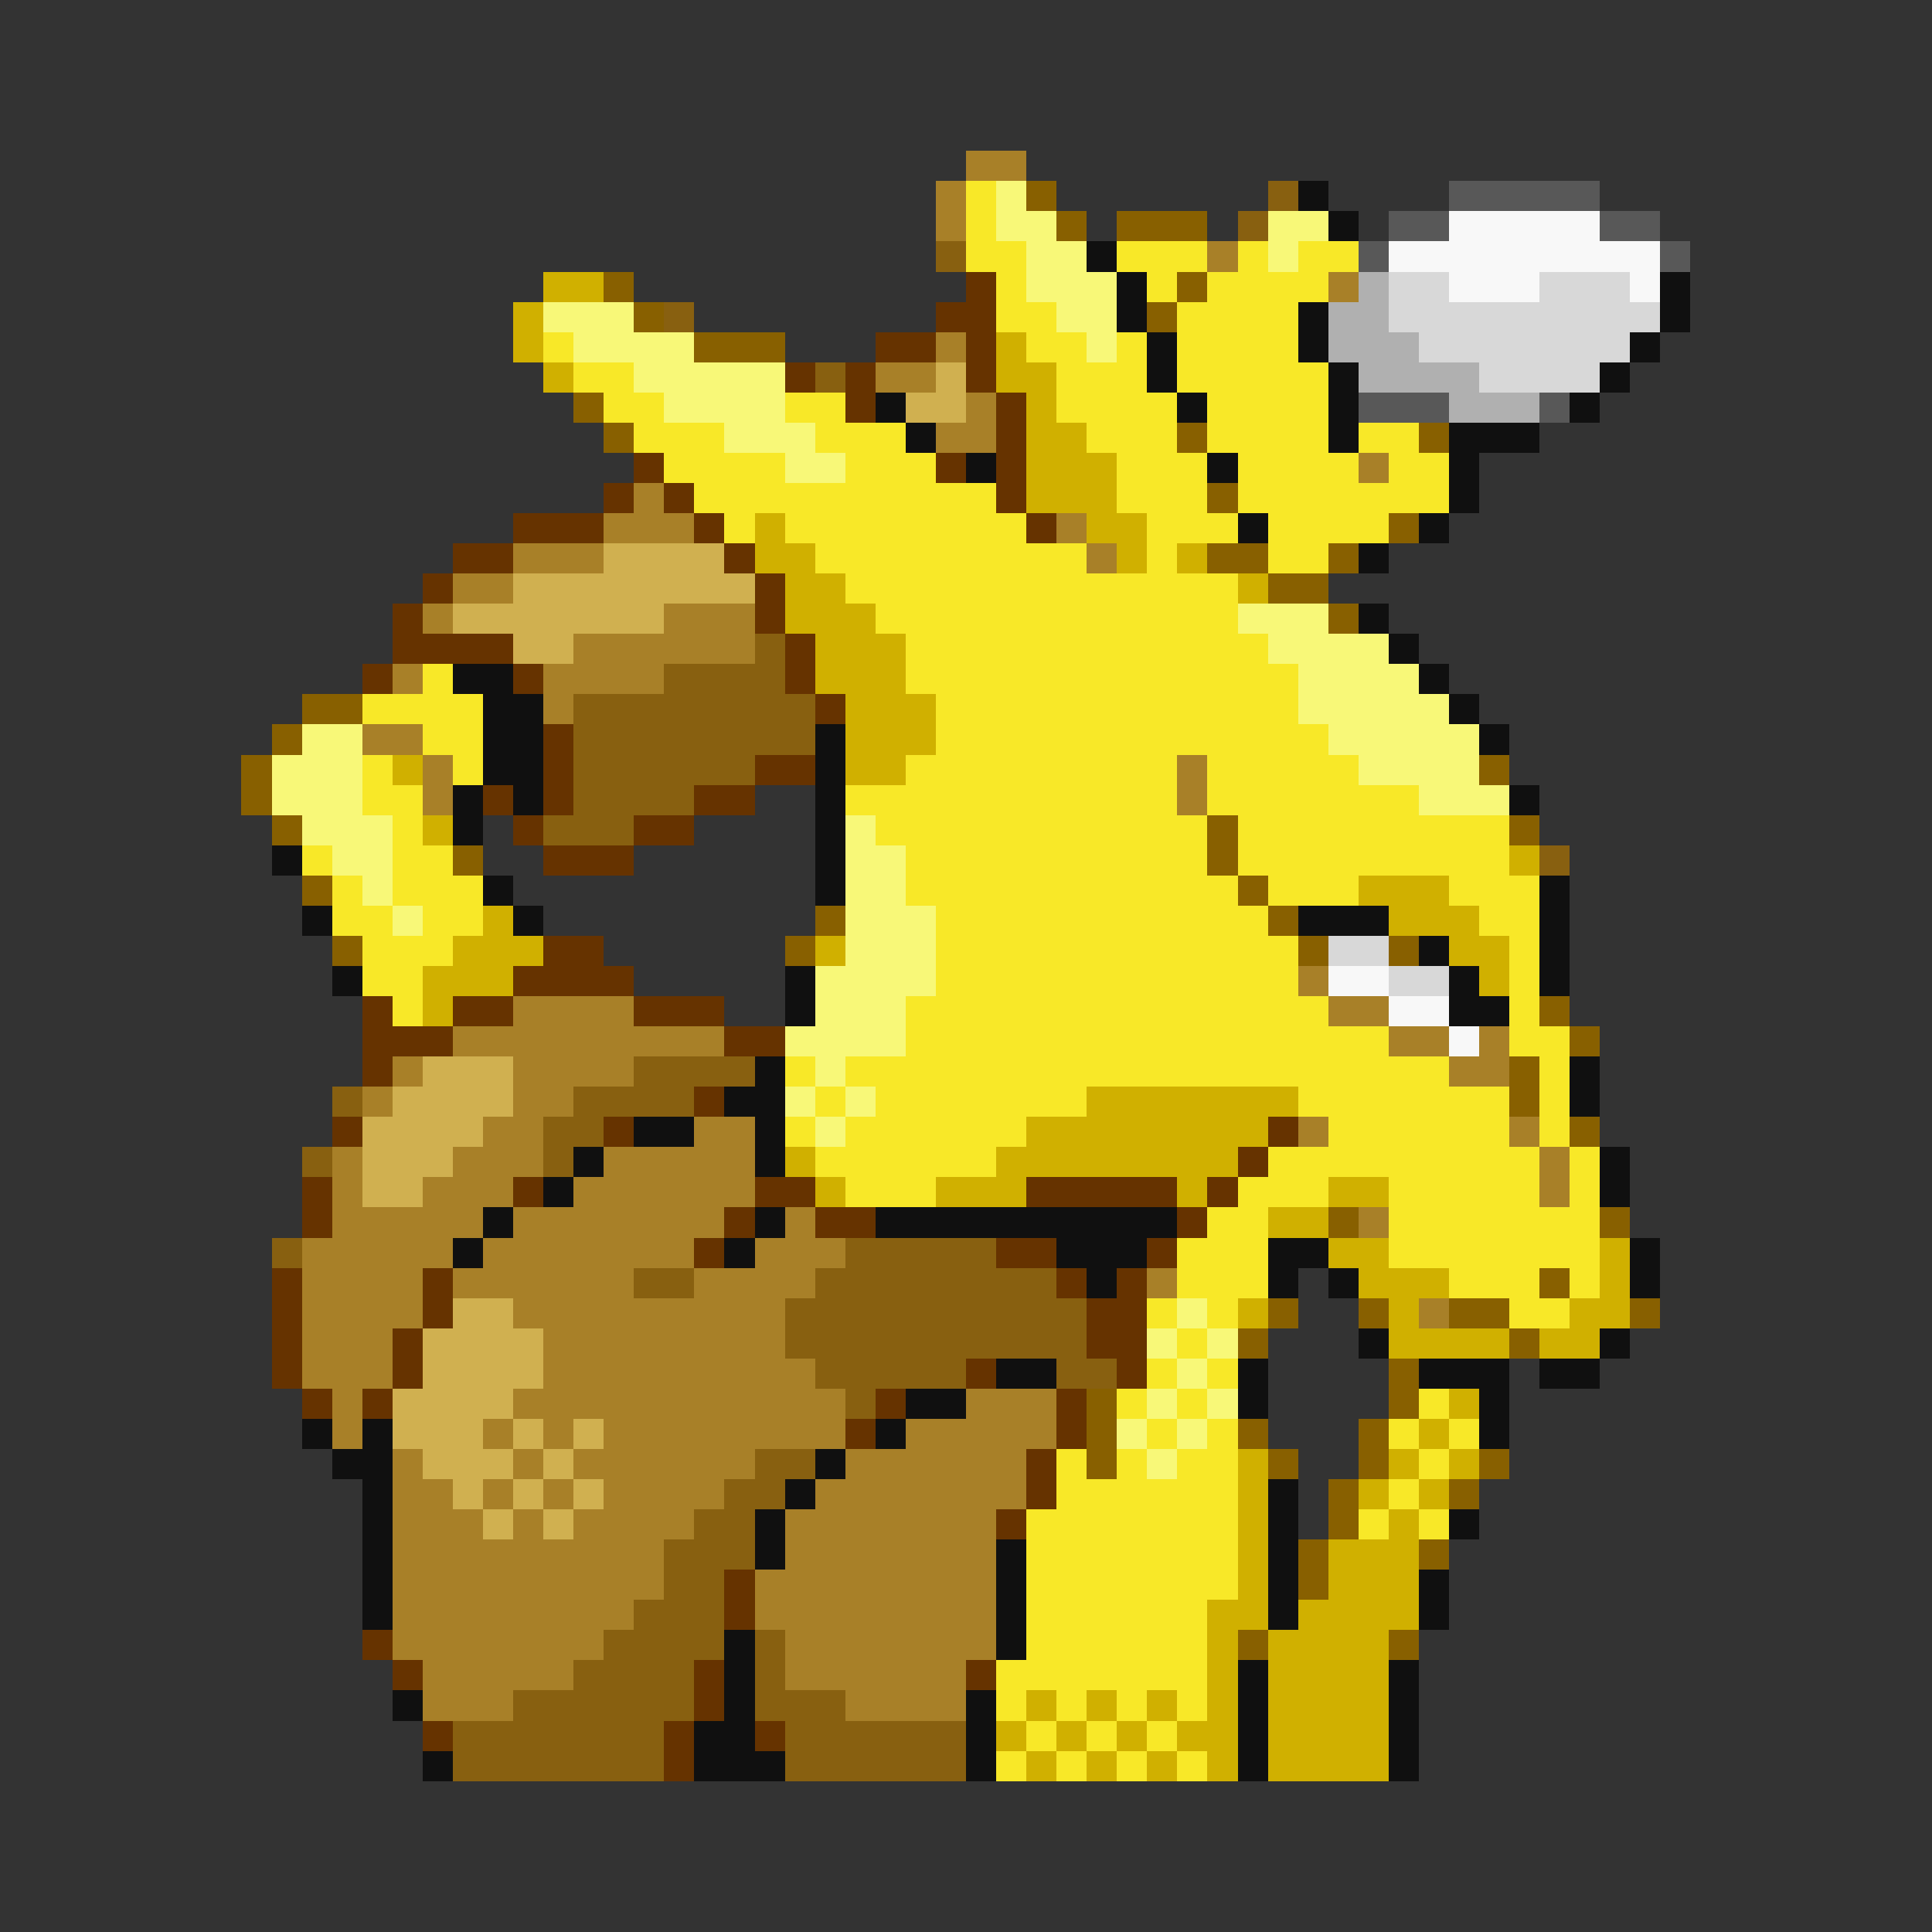 <svg xmlns="http://www.w3.org/2000/svg" viewBox="0 -0.5 64 64" shape-rendering="crispEdges">
<rect x="0" y="-0.5" width="64" height="64" fill="#333333" stroke="none"/>
<path stroke="#a88028" d="M32 5h2M31 6h1M31 7h1M40 8h1M44 9h1M31 11h1M29 12h2M32 13h1M31 14h2M45 15h1M21 16h1M20 17h3M35 17h1M17 18h3M36 18h1M15 19h2M14 20h1M22 20h3M19 21h6M13 22h1M18 22h4M18 23h1M12 24h2M14 25h1M39 25h1M14 26h1M39 26h1M43 32h1M17 33h4M44 33h2M15 34h9M46 34h2M49 34h1M13 35h1M17 35h4M48 35h2M12 36h1M17 36h2M16 37h2M23 37h2M43 37h1M50 37h1M11 38h1M15 38h3M20 38h5M51 38h1M11 39h1M14 39h3M19 39h6M51 39h1M11 40h5M17 40h7M26 40h1M45 40h1M10 41h5M16 41h7M25 41h3M10 42h4M15 42h6M23 42h4M38 42h1M10 43h4M17 43h9M47 43h1M10 44h3M18 44h8M10 45h3M18 45h9M11 46h1M17 46h11M32 46h3M11 47h1M16 47h1M18 47h1M20 47h8M30 47h5M13 48h1M17 48h1M19 48h6M28 48h6M13 49h2M16 49h1M18 49h1M20 49h4M27 49h7M13 50h3M17 50h1M19 50h4M26 50h7M13 51h9M26 51h7M13 52h9M25 52h8M13 53h8M25 53h8M13 54h7M26 54h7M14 55h5M26 55h6M14 56h3M28 56h4" />
<path stroke="#f8e828" d="M32 6h1M32 7h1M32 8h2M37 8h3M41 8h1M43 8h2M33 9h1M38 9h1M40 9h4M33 10h2M39 10h4M18 11h1M34 11h2M37 11h1M39 11h4M19 12h2M35 12h3M39 12h5M20 13h2M26 13h2M35 13h4M40 13h4M21 14h3M27 14h3M36 14h3M40 14h4M45 14h2M22 15h4M28 15h3M37 15h3M41 15h4M46 15h2M23 16h10M37 16h3M41 16h7M24 17h1M26 17h8M38 17h3M42 17h4M27 18h9M38 18h1M42 18h2M28 19h13M29 20h12M30 21h12M14 22h1M30 22h13M12 23h4M31 23h12M14 24h2M31 24h13M12 25h1M15 25h1M30 25h9M40 25h5M12 26h2M28 26h11M40 26h7M13 27h1M29 27h11M41 27h9M10 28h1M13 28h2M30 28h10M41 28h9M11 29h1M13 29h3M30 29h11M42 29h3M48 29h3M11 30h2M14 30h2M31 30h11M49 30h2M12 31h3M31 31h12M50 31h1M12 32h2M31 32h12M50 32h1M13 33h1M30 33h14M50 33h1M30 34h16M50 34h2M26 35h1M28 35h20M51 35h1M27 36h1M29 36h7M43 36h7M51 36h1M26 37h1M28 37h6M44 37h6M51 37h1M27 38h6M42 38h9M52 38h1M28 39h3M41 39h3M46 39h5M52 39h1M40 40h2M46 40h7M39 41h3M46 41h7M39 42h3M48 42h3M52 42h1M38 43h1M40 43h1M50 43h2M39 44h1M38 45h1M40 45h1M37 46h1M39 46h1M47 46h1M38 47h1M40 47h1M46 47h1M48 47h1M35 48h1M37 48h1M39 48h2M47 48h1M35 49h6M46 49h1M34 50h7M45 50h1M47 50h1M34 51h7M34 52h7M34 53h6M34 54h6M33 55h7M33 56h1M35 56h1M37 56h1M39 56h1M34 57h1M36 57h1M38 57h1M33 58h1M35 58h1M37 58h1M39 58h1" />
<path stroke="#f8f878" d="M33 6h1M33 7h2M42 7h2M34 8h2M42 8h1M34 9h3M18 10h3M35 10h2M19 11h4M36 11h1M21 12h5M22 13h4M24 14h3M26 15h2M41 20h3M42 21h4M43 22h4M43 23h5M10 24h2M44 24h5M9 25h3M45 25h4M9 26h3M47 26h3M10 27h3M28 27h1M11 28h2M28 28h2M12 29h1M28 29h2M13 30h1M28 30h3M28 31h3M27 32h4M27 33h3M26 34h4M27 35h1M26 36h1M28 36h1M27 37h1M39 43h1M38 44h1M40 44h1M39 45h1M38 46h1M40 46h1M37 47h1M39 47h1M38 48h1" />
<path stroke="#886000" d="M34 6h1M35 7h1M37 7h3M20 9h1M39 9h1M21 10h1M38 10h1M23 11h3M19 13h1M20 14h1M39 14h1M47 14h1M40 16h1M46 17h1M40 18h2M44 18h1M42 19h2M44 20h1M10 23h2M9 24h1M8 25h1M49 25h1M8 26h1M9 27h1M40 27h1M50 27h1M15 28h1M40 28h1M10 29h1M41 29h1M27 30h1M42 30h1M11 31h1M26 31h1M43 31h1M46 31h1M51 33h1M52 34h1M50 35h1M50 36h1M52 37h1M44 40h1M53 40h1M51 42h1M42 43h1M45 43h1M48 43h2M54 43h1M41 44h1M50 44h1M46 45h1M36 46h1M46 46h1M36 47h1M41 47h1M45 47h1M36 48h1M42 48h1M45 48h1M49 48h1M44 49h1M48 49h1M44 50h1M43 51h1M47 51h1M43 52h1M41 54h1M46 54h1" />
<path stroke="#886010" d="M42 6h1M41 7h1M31 8h1M22 10h1M27 12h1M25 21h1M22 22h4M19 23h8M19 24h8M19 25h6M19 26h4M18 27h3M51 28h1M21 35h4M11 36h1M19 36h4M18 37h2M10 38h1M18 38h1M9 41h1M28 41h5M21 42h2M27 42h8M26 43h10M26 44h10M27 45h5M35 45h2M28 46h1M25 48h2M24 49h2M23 50h2M22 51h3M22 52h2M21 53h3M20 54h4M25 54h1M19 55h4M25 55h1M17 56h6M25 56h3M15 57h7M26 57h6M15 58h7M26 58h6" />
<path stroke="#101010" d="M43 6h1M44 7h1M36 8h1M37 9h1M55 9h1M37 10h1M43 10h1M55 10h1M38 11h1M43 11h1M54 11h1M38 12h1M44 12h1M53 12h1M29 13h1M39 13h1M44 13h1M52 13h1M30 14h1M44 14h1M48 14h3M32 15h1M40 15h1M48 15h1M48 16h1M41 17h1M47 17h1M45 18h1M45 20h1M46 21h1M15 22h2M47 22h1M16 23h2M48 23h1M16 24h2M27 24h1M49 24h1M16 25h2M27 25h1M15 26h1M17 26h1M27 26h1M50 26h1M15 27h1M27 27h1M9 28h1M27 28h1M16 29h1M27 29h1M51 29h1M10 30h1M17 30h1M43 30h3M51 30h1M47 31h1M51 31h1M11 32h1M26 32h1M48 32h1M51 32h1M26 33h1M48 33h2M25 35h1M52 35h1M24 36h2M52 36h1M21 37h2M25 37h1M19 38h1M25 38h1M53 38h1M18 39h1M53 39h1M16 40h1M25 40h1M29 40h10M15 41h1M24 41h1M35 41h3M42 41h2M54 41h1M36 42h1M42 42h1M44 42h1M54 42h1M45 44h1M53 44h1M33 45h2M41 45h1M47 45h3M51 45h2M30 46h2M41 46h1M49 46h1M10 47h1M12 47h1M29 47h1M49 47h1M11 48h2M27 48h1M12 49h1M26 49h1M42 49h1M12 50h1M25 50h1M42 50h1M48 50h1M12 51h1M25 51h1M33 51h1M42 51h1M12 52h1M33 52h1M42 52h1M47 52h1M12 53h1M33 53h1M42 53h1M47 53h1M24 54h1M33 54h1M24 55h1M41 55h1M46 55h1M13 56h1M24 56h1M32 56h1M41 56h1M46 56h1M23 57h2M32 57h1M41 57h1M46 57h1M14 58h1M23 58h3M32 58h1M41 58h1M46 58h1" />
<path stroke="#585858" d="M48 6h5M46 7h2M53 7h2M45 8h1M55 8h1M45 13h3M51 13h1" />
<path stroke="#f8f8f8" d="M48 7h5M46 8h9M48 9h3M54 9h1M44 32h2M46 33h2M48 34h1" />
<path stroke="#d0b000" d="M18 9h2M17 10h1M17 11h1M33 11h1M18 12h1M33 12h2M34 13h1M34 14h2M34 15h3M34 16h3M25 17h1M36 17h2M25 18h2M37 18h1M39 18h1M26 19h2M41 19h1M26 20h3M27 21h3M27 22h3M28 23h3M28 24h3M13 25h1M28 25h2M14 27h1M50 28h1M45 29h3M16 30h1M46 30h3M15 31h3M27 31h1M48 31h2M14 32h3M49 32h1M14 33h1M36 36h7M34 37h8M26 38h1M33 38h8M27 39h1M31 39h3M39 39h1M44 39h2M42 40h2M44 41h2M53 41h1M45 42h3M53 42h1M41 43h1M46 43h1M52 43h2M46 44h4M51 44h2M48 46h1M47 47h1M41 48h1M46 48h1M48 48h1M41 49h1M45 49h1M47 49h1M41 50h1M46 50h1M41 51h1M44 51h3M41 52h1M44 52h3M40 53h2M43 53h4M40 54h1M42 54h4M40 55h1M42 55h4M34 56h1M36 56h1M38 56h1M40 56h1M42 56h4M33 57h1M35 57h1M37 57h1M39 57h2M42 57h4M34 58h1M36 58h1M38 58h1M40 58h1M42 58h4" />
<path stroke="#663300" d="M32 9h1M31 10h2M29 11h2M32 11h1M26 12h1M28 12h1M32 12h1M28 13h1M33 13h1M33 14h1M21 15h1M31 15h1M33 15h1M20 16h1M22 16h1M33 16h1M17 17h3M23 17h1M34 17h1M15 18h2M24 18h1M14 19h1M25 19h1M13 20h1M25 20h1M13 21h4M26 21h1M12 22h1M17 22h1M26 22h1M27 23h1M18 24h1M18 25h1M25 25h2M16 26h1M18 26h1M23 26h2M17 27h1M21 27h2M18 28h3M18 31h2M17 32h4M12 33h1M15 33h2M21 33h3M12 34h3M24 34h2M12 35h1M23 36h1M11 37h1M20 37h1M42 37h1M41 38h1M10 39h1M17 39h1M25 39h2M34 39h5M40 39h1M10 40h1M24 40h1M27 40h2M39 40h1M23 41h1M33 41h2M38 41h1M9 42h1M14 42h1M35 42h1M37 42h1M9 43h1M14 43h1M36 43h2M9 44h1M13 44h1M36 44h2M9 45h1M13 45h1M32 45h1M37 45h1M10 46h1M12 46h1M29 46h1M35 46h1M28 47h1M35 47h1M34 48h1M34 49h1M33 50h1M24 52h1M24 53h1M12 54h1M13 55h1M23 55h1M32 55h1M23 56h1M14 57h1M22 57h1M25 57h1M22 58h1" />
<path stroke="#b0b0b0" d="M45 9h1M44 10h2M44 11h3M45 12h4M48 13h3" />
<path stroke="#d8d8d8" d="M46 9h2M51 9h3M46 10h9M47 11h7M49 12h4M44 31h2M46 32h2" />
<path stroke="#d0b050" d="M31 12h1M30 13h2M20 18h4M17 19h8M15 20h7M17 21h2M14 35h3M13 36h4M12 37h4M12 38h3M12 39h2M15 43h2M14 44h4M14 45h4M13 46h4M13 47h3M17 47h1M19 47h1M14 48h3M18 48h1M15 49h1M17 49h1M19 49h1M16 50h1M18 50h1" />
</svg>